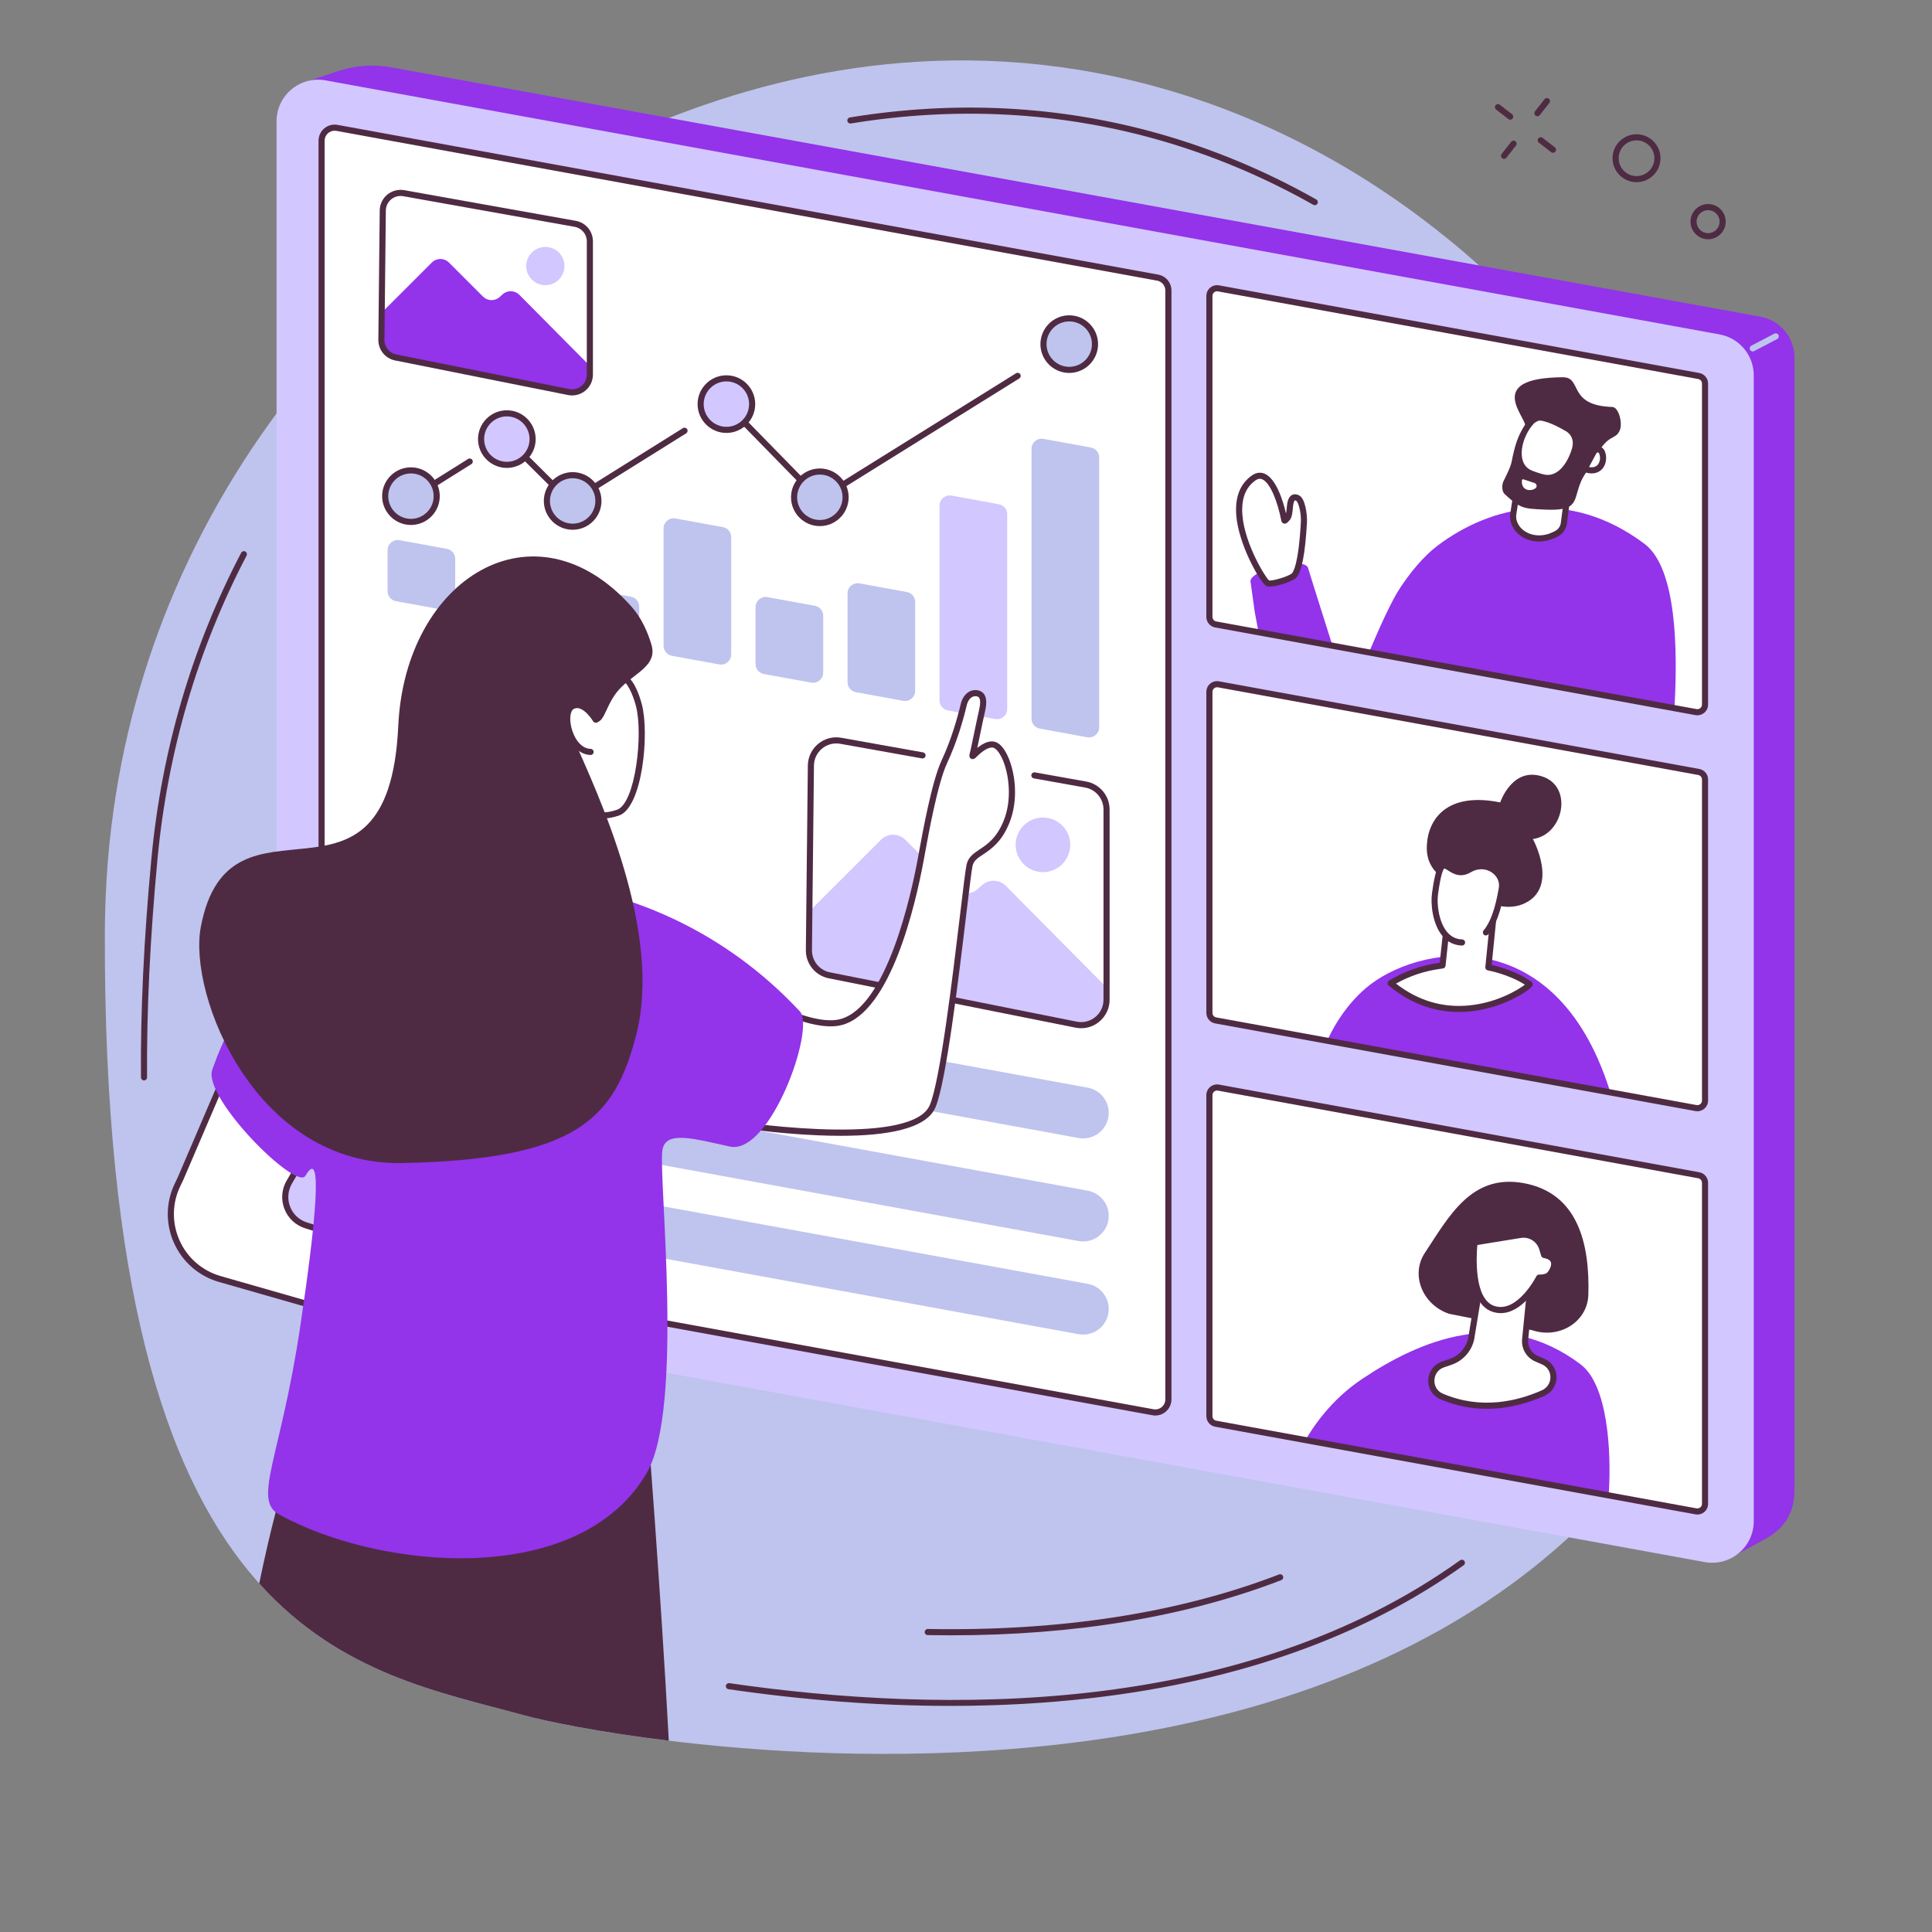 <svg xmlns="http://www.w3.org/2000/svg" xmlns:xlink="http://www.w3.org/1999/xlink" width="1080" zoomAndPan="magnify" viewBox="0 0 810 810" height="1080" preserveAspectRatio="xMidYMid meet" version="1.0"><rect x="0" y="0" width="810" height="810" fill="#808080" stroke="none"/><defs><clipPath id="bdbbd708ce"><path d="M 43.031 25 L 752 25 L 752 736 L 43.031 736 Z M 43.031 25 " clip-rule="nonzero"/></clipPath></defs><g clip-path="url(#bdbbd708ce)"><path fill="#bec4ed" d="M 459.168 30.48 C 295.461 0.078 170.762 113.742 161.516 122.445 C 146.863 136.242 44.457 228.277 43.957 390.977 C 43.047 687.75 147.602 699.324 219.227 719.008 C 272.016 733.516 717.371 809.941 749.926 440.141 C 766.98 246.344 635.152 63.16 459.168 30.48 " fill-opacity="1" fill-rule="nonzero"/></g><path fill="#4f2b43" d="M 60.383 452.973 C 59.68 452.973 59.105 452.398 59.102 451.695 C 58.871 424.051 60.344 393.188 63.473 359.961 C 67.758 314.492 80.418 271.359 101.109 231.758 C 101.438 231.129 102.211 230.887 102.836 231.215 C 103.465 231.539 103.707 232.32 103.379 232.945 C 82.848 272.254 70.277 315.066 66.027 360.195 C 62.906 393.344 61.438 424.117 61.664 451.676 C 61.672 452.383 61.102 452.965 60.395 452.973 C 60.391 452.973 60.387 452.973 60.383 452.973 " fill-opacity="1" fill-rule="nonzero"/><path fill="#4f2b43" d="M 551.227 86.031 C 551.016 86.031 550.797 85.98 550.594 85.863 C 529.691 74.039 507.605 64.812 484.961 58.438 C 443.773 46.84 400.633 44.598 356.738 51.766 C 356.027 51.883 355.379 51.41 355.262 50.707 C 355.145 50.012 355.621 49.352 356.324 49.238 C 400.594 42.004 444.109 44.27 485.656 55.969 C 508.496 62.402 530.777 71.707 551.855 83.633 C 552.477 83.984 552.691 84.766 552.34 85.379 C 552.109 85.797 551.676 86.031 551.227 86.031 " fill-opacity="1" fill-rule="nonzero"/><path fill="#4f2b43" d="M 398.477 715.207 C 368.707 715.207 337.59 712.871 305.406 708.207 C 304.707 708.105 304.223 707.457 304.324 706.758 C 304.426 706.059 305.078 705.57 305.773 705.672 C 394.703 718.559 520.043 720.082 612.16 654.152 C 612.734 653.738 613.535 653.871 613.941 654.449 C 614.359 655.023 614.219 655.824 613.652 656.238 C 572.176 685.918 519.977 704.621 458.496 711.82 C 439.207 714.078 419.168 715.207 398.477 715.207 " fill-opacity="1" fill-rule="nonzero"/><path fill="#4f2b43" d="M 398.621 685.613 C 395.41 685.613 392.188 685.582 388.934 685.523 C 388.227 685.508 387.664 684.922 387.676 684.219 C 387.688 683.508 388.281 682.945 388.98 682.957 C 444.695 683.969 494.25 676.277 536.258 660.094 C 536.918 659.84 537.664 660.168 537.918 660.828 C 538.172 661.492 537.84 662.234 537.18 662.484 C 497.316 677.84 450.738 685.613 398.621 685.613 " fill-opacity="1" fill-rule="nonzero"/><path fill="#4f2b43" d="M 630.574 66.617 C 630.297 66.617 630.023 66.527 629.785 66.34 C 629.227 65.906 629.133 65.102 629.566 64.543 L 633.562 59.441 C 633.996 58.883 634.805 58.785 635.363 59.219 C 635.918 59.66 636.016 60.465 635.582 61.02 L 631.582 66.121 C 631.332 66.445 630.957 66.617 630.574 66.617 " fill-opacity="1" fill-rule="nonzero"/><path fill="#4f2b43" d="M 644.559 48.758 C 644.281 48.758 644.004 48.672 643.766 48.484 C 643.211 48.051 643.113 47.242 643.547 46.684 L 647.543 41.582 C 647.984 41.027 648.785 40.926 649.34 41.363 C 649.902 41.801 650 42.605 649.559 43.164 L 645.562 48.266 C 645.312 48.59 644.938 48.758 644.559 48.758 " fill-opacity="1" fill-rule="nonzero"/><path fill="#4f2b43" d="M 651.094 64.059 C 650.82 64.059 650.547 63.973 650.309 63.793 L 645.188 59.824 C 644.625 59.395 644.523 58.59 644.957 58.027 C 645.387 57.469 646.195 57.367 646.754 57.801 L 651.883 61.766 C 652.438 62.195 652.543 63.004 652.109 63.566 C 651.859 63.891 651.477 64.059 651.094 64.059 " fill-opacity="1" fill-rule="nonzero"/><path fill="#4f2b43" d="M 633.156 50.18 C 632.879 50.18 632.609 50.09 632.375 49.906 L 627.25 45.945 C 626.688 45.512 626.586 44.703 627.02 44.145 C 627.453 43.582 628.254 43.48 628.816 43.914 L 633.941 47.883 C 634.504 48.316 634.602 49.121 634.176 49.68 C 633.918 50.008 633.539 50.18 633.156 50.18 " fill-opacity="1" fill-rule="nonzero"/><path fill="#4f2b43" d="M 686.125 58.852 C 681.996 58.852 678.637 62.207 678.637 66.336 C 678.637 70.465 681.996 73.82 686.125 73.82 C 690.254 73.82 693.609 70.465 693.609 66.336 C 693.609 62.207 690.254 58.852 686.125 58.852 Z M 686.125 76.383 C 680.582 76.383 676.07 71.879 676.07 66.336 C 676.07 60.793 680.582 56.285 686.125 56.285 C 691.66 56.285 696.172 60.793 696.172 66.336 C 696.172 71.879 691.66 76.383 686.125 76.383 " fill-opacity="1" fill-rule="nonzero"/><path fill="#4f2b43" d="M 716.129 88.109 C 713.469 88.109 711.309 90.273 711.309 92.93 C 711.309 95.586 713.469 97.75 716.129 97.75 C 718.789 97.75 720.949 95.586 720.949 92.93 C 720.949 90.273 718.789 88.109 716.129 88.109 Z M 716.129 100.312 C 712.059 100.312 708.746 97 708.746 92.93 C 708.746 88.855 712.059 85.547 716.129 85.547 C 720.203 85.547 723.512 88.855 723.512 92.93 C 723.512 97 720.203 100.312 716.129 100.312 " fill-opacity="1" fill-rule="nonzero"/><path fill="#9333ea" d="M 740.297 645.117 L 728.172 651.699 L 135.059 548.629 C 126.906 547.082 120.98 539.988 120.914 531.688 L 126.543 34.898 L 141.711 29.82 C 148.883 27.422 156.543 26.871 163.98 28.23 L 738.117 132.793 C 746.363 134.316 752.344 141.512 752.344 149.891 L 752.344 622.051 C 752.344 627.387 752.434 633.484 747.27 639.566 C 745.332 641.848 742.926 643.691 740.297 645.117 " fill-opacity="1" fill-rule="nonzero"/><path fill="#d2c7ff" d="M 714.668 654.902 L 130.215 548.391 C 121.945 546.859 115.945 539.648 115.945 531.242 L 115.945 50.855 C 115.945 39.949 125.84 31.723 136.559 33.703 L 721.012 140.219 C 729.277 141.746 735.273 148.957 735.273 157.367 L 735.273 637.754 C 735.273 648.656 725.387 656.883 714.668 654.902 " fill-opacity="1" fill-rule="nonzero"/><path fill="#bec4ed" d="M 734.848 147.348 C 734.387 147.348 733.938 147.09 733.707 146.652 C 733.383 146.027 733.625 145.25 734.254 144.926 L 743.902 139.883 C 744.527 139.555 745.309 139.797 745.629 140.422 C 745.961 141.055 745.715 141.824 745.09 142.152 L 735.441 147.199 C 735.246 147.293 735.047 147.348 734.848 147.348 " fill-opacity="1" fill-rule="nonzero"/><path fill="#ffffff" d="M 483.387 592.094 L 139.324 529.305 C 136.719 528.828 134.824 526.559 134.824 523.906 L 134.824 59.008 C 134.824 55.586 137.926 52.996 141.293 53.613 L 485.359 116.398 C 487.961 116.879 489.855 119.148 489.855 121.797 L 489.855 586.695 C 489.855 590.121 486.75 592.707 483.387 592.094 " fill-opacity="1" fill-rule="nonzero"/><path fill="#4f2b43" d="M 140.305 54.805 C 139.328 54.805 138.379 55.141 137.617 55.777 C 136.656 56.582 136.105 57.758 136.105 59.008 L 136.105 523.906 C 136.105 525.938 137.555 527.676 139.555 528.043 L 483.613 590.832 C 484.852 591.055 486.102 590.723 487.062 589.922 C 488.023 589.121 488.57 587.945 488.57 586.695 L 488.57 121.793 C 488.57 119.766 487.121 118.027 485.125 117.66 L 141.066 54.871 C 140.812 54.824 140.559 54.805 140.305 54.805 Z M 484.379 593.461 C 483.973 593.461 483.559 593.426 483.156 593.352 L 139.094 530.562 C 135.879 529.977 133.543 527.176 133.543 523.906 L 133.543 59.008 C 133.543 56.996 134.43 55.098 135.977 53.812 C 137.52 52.52 139.539 51.988 141.527 52.352 L 485.582 115.137 C 488.801 115.727 491.141 118.523 491.141 121.793 L 491.141 586.695 C 491.141 588.707 490.246 590.602 488.707 591.891 C 487.477 592.918 485.945 593.461 484.379 593.461 " fill-opacity="1" fill-rule="nonzero"/><path fill="#bec4ed" d="M 455.824 309.098 L 435.957 305.473 C 433.938 305.105 432.473 303.344 432.473 301.293 L 432.473 188.172 C 432.473 185.527 434.875 183.52 437.48 183.996 L 457.348 187.621 C 459.371 187.988 460.836 189.746 460.836 191.797 L 460.836 304.918 C 460.836 307.57 458.434 309.57 455.824 309.098 " fill-opacity="1" fill-rule="nonzero"/><path fill="#d2c7ff" d="M 417.258 301.461 L 397.391 297.84 C 395.371 297.465 393.906 295.711 393.906 293.66 L 393.906 211.961 C 393.906 209.309 396.309 207.305 398.914 207.781 L 418.781 211.406 C 420.801 211.773 422.27 213.531 422.27 215.586 L 422.27 297.281 C 422.27 299.934 419.867 301.938 417.258 301.461 " fill-opacity="1" fill-rule="nonzero"/><path fill="#bec4ed" d="M 378.691 293.824 L 358.824 290.199 C 356.805 289.832 355.336 288.078 355.336 286.023 L 355.336 248.762 C 355.336 246.113 357.738 244.109 360.348 244.586 L 380.215 248.211 C 382.23 248.578 383.695 250.336 383.695 252.387 L 383.695 289.652 C 383.695 292.301 381.297 294.301 378.691 293.824 " fill-opacity="1" fill-rule="nonzero"/><path fill="#bec4ed" d="M 340.117 286.191 L 320.254 282.57 C 318.234 282.199 316.77 280.441 316.77 278.391 L 316.77 254.535 C 316.77 251.883 319.172 249.879 321.777 250.355 L 341.648 253.984 C 343.66 254.352 345.129 256.109 345.129 258.164 L 345.129 282.016 C 345.129 284.668 342.73 286.668 340.117 286.191 " fill-opacity="1" fill-rule="nonzero"/><path fill="#bec4ed" d="M 301.551 278.562 L 281.684 274.938 C 279.664 274.566 278.199 272.812 278.199 270.758 L 278.199 221.539 C 278.199 218.891 280.602 216.891 283.207 217.367 L 303.074 220.992 C 305.094 221.359 306.559 223.117 306.559 225.172 L 306.559 274.383 C 306.559 277.035 304.156 279.039 301.551 278.562 " fill-opacity="1" fill-rule="nonzero"/><path fill="#bec4ed" d="M 262.98 270.93 L 243.113 267.301 C 241.098 266.934 239.629 265.176 239.629 263.121 L 239.629 250.711 C 239.629 248.062 242.031 246.059 244.641 246.535 L 264.508 250.16 C 266.527 250.531 267.992 252.285 267.992 254.34 L 267.992 266.75 C 267.992 269.398 265.59 271.402 262.98 270.93 " fill-opacity="1" fill-rule="nonzero"/><path fill="#bec4ed" d="M 224.414 263.293 L 204.543 259.668 C 202.527 259.301 201.062 257.539 201.062 255.488 L 201.062 242.535 C 201.062 239.883 203.461 237.879 206.07 238.355 L 225.938 241.984 C 227.957 242.352 229.422 244.109 229.422 246.16 L 229.422 259.113 C 229.422 261.766 227.02 263.77 224.414 263.293 " fill-opacity="1" fill-rule="nonzero"/><path fill="#bec4ed" d="M 185.844 255.66 L 165.977 252.035 C 163.957 251.668 162.492 249.91 162.492 247.855 L 162.492 230.66 C 162.492 228.008 164.895 226.008 167.5 226.48 L 187.367 230.109 C 189.387 230.477 190.852 232.234 190.852 234.285 L 190.852 251.484 C 190.852 254.133 188.453 256.137 185.844 255.66 " fill-opacity="1" fill-rule="nonzero"/><path fill="#d2c7ff" d="M 339.57 398.832 L 339.57 381.824 L 369.344 352.078 C 372.164 349.254 376.742 349.254 379.562 352.078 L 399.965 372.465 C 402.676 375.18 407.027 375.297 409.887 372.75 L 411.746 371.09 C 414.613 368.527 418.98 368.66 421.688 371.391 L 463.391 413.434 L 463.547 418.945 C 463.75 425.973 457.359 431.367 450.465 429.984 L 348.363 409.559 C 343.25 408.535 339.57 404.047 339.57 398.832 " fill-opacity="1" fill-rule="nonzero"/><path fill="#4f2b43" d="M 453.289 431.086 C 452.508 431.086 451.719 431.008 450.934 430.852 L 347.449 410.164 C 341.832 409.039 337.797 404.062 337.859 398.336 L 338.691 320.93 C 338.73 317.414 340.305 314.113 343.012 311.867 C 345.719 309.629 349.262 308.695 352.723 309.312 L 387.012 315.441 C 387.707 315.566 388.172 316.23 388.047 316.926 C 387.926 317.629 387.254 318.094 386.562 317.965 L 352.27 311.836 C 349.555 311.355 346.777 312.082 344.648 313.844 C 342.52 315.605 341.281 318.199 341.254 320.957 L 340.422 398.363 C 340.375 402.859 343.543 406.77 347.953 407.652 L 451.438 428.336 C 454.199 428.891 457.035 428.184 459.211 426.395 C 461.395 424.609 462.645 421.973 462.645 419.148 L 462.645 339.402 C 462.645 334.859 459.398 330.98 454.922 330.18 L 433.441 326.344 C 432.742 326.219 432.281 325.555 432.402 324.855 C 432.531 324.156 433.199 323.695 433.891 323.816 L 455.375 327.66 C 461.074 328.676 465.207 333.617 465.207 339.402 L 465.207 419.148 C 465.207 422.742 463.613 426.102 460.84 428.375 C 458.684 430.148 456.02 431.086 453.289 431.086 " fill-opacity="1" fill-rule="nonzero"/><path fill="#d2c7ff" d="M 448.715 354.199 C 448.715 360.52 443.59 365.645 437.266 365.645 C 430.945 365.645 425.82 360.52 425.82 354.199 C 425.82 347.879 430.945 342.754 437.266 342.754 C 443.59 342.754 448.715 347.879 448.715 354.199 " fill-opacity="1" fill-rule="nonzero"/><path fill="#9333ea" d="M 160.199 142.812 L 160.199 130.902 L 181.055 110.062 C 183.031 108.086 186.234 108.086 188.211 110.062 L 202.504 124.348 C 204.402 126.246 207.449 126.328 209.453 124.543 L 210.754 123.383 C 212.762 121.586 215.824 121.68 217.723 123.59 L 246.93 153.043 L 247.043 156.902 C 247.18 161.828 242.707 165.605 237.875 164.633 L 166.359 150.328 C 162.777 149.613 160.199 146.469 160.199 142.812 " fill-opacity="1" fill-rule="nonzero"/><path fill="#4f2b43" d="M 238.633 163.105 C 240.457 163.465 242.328 163 243.766 161.824 C 245.199 160.645 246.023 158.906 246.023 157.047 L 246.023 101.184 C 246.023 98.191 243.883 95.629 240.934 95.102 L 169.031 82.254 C 167.238 81.938 165.406 82.418 164.004 83.578 C 162.602 84.738 161.785 86.449 161.766 88.27 L 161.184 142.488 C 161.148 145.453 163.238 148.031 166.148 148.613 Z M 239.859 165.785 C 239.285 165.785 238.707 165.73 238.133 165.617 L 165.648 151.125 C 161.531 150.305 158.574 146.656 158.621 142.457 L 159.203 88.242 C 159.23 85.664 160.383 83.246 162.367 81.605 C 164.352 79.957 166.949 79.277 169.48 79.73 L 241.383 92.578 C 245.559 93.324 248.586 96.941 248.586 101.184 L 248.586 157.047 C 248.586 159.676 247.422 162.137 245.387 163.801 C 243.809 165.098 241.859 165.785 239.859 165.785 " fill-opacity="1" fill-rule="nonzero"/><path fill="#d2c7ff" d="M 236.652 111.547 C 236.652 115.977 233.062 119.566 228.633 119.566 C 224.207 119.566 220.617 115.977 220.617 111.547 C 220.617 107.117 224.207 103.527 228.633 103.527 C 233.062 103.527 236.652 107.117 236.652 111.547 " fill-opacity="1" fill-rule="nonzero"/><path fill="#4f2b43" d="M 343.555 210.605 C 343.219 210.605 342.887 210.473 342.637 210.223 L 303.75 170.449 C 303.254 169.941 303.266 169.133 303.766 168.641 C 304.277 168.145 305.086 168.152 305.582 168.656 L 343.75 207.691 L 425.973 156.496 C 426.578 156.121 427.367 156.305 427.742 156.906 C 428.121 157.508 427.934 158.301 427.332 158.672 L 344.23 210.41 C 344.023 210.543 343.785 210.605 343.555 210.605 " fill-opacity="1" fill-rule="nonzero"/><path fill="#4f2b43" d="M 239.117 211.785 C 238.789 211.785 238.461 211.656 238.215 211.41 L 211.418 184.777 C 210.918 184.277 210.914 183.465 211.414 182.965 C 211.914 182.461 212.723 182.461 213.227 182.957 L 239.301 208.875 L 286.316 179.504 C 286.918 179.133 287.707 179.312 288.086 179.914 C 288.461 180.516 288.277 181.305 287.676 181.68 L 239.797 211.59 C 239.59 211.719 239.352 211.785 239.117 211.785 " fill-opacity="1" fill-rule="nonzero"/><path fill="#4f2b43" d="M 171.477 210.73 C 171.051 210.73 170.633 210.516 170.387 210.129 C 170.012 209.531 170.195 208.738 170.797 208.363 L 196.254 192.414 C 196.852 192.039 197.648 192.223 198.023 192.816 C 198.398 193.422 198.215 194.215 197.617 194.586 L 172.156 210.531 C 171.945 210.668 171.707 210.73 171.477 210.73 " fill-opacity="1" fill-rule="nonzero"/><path fill="#d2c7ff" d="M 315.344 169.434 C 315.344 175.395 310.508 180.23 304.543 180.23 C 298.578 180.23 293.742 175.395 293.742 169.434 C 293.742 163.469 298.578 158.633 304.543 158.633 C 310.508 158.633 315.344 163.469 315.344 169.434 " fill-opacity="1" fill-rule="nonzero"/><path fill="#4f2b43" d="M 304.547 159.91 C 299.297 159.91 295.027 164.18 295.027 169.43 C 295.027 174.676 299.297 178.945 304.547 178.945 C 309.797 178.945 314.062 174.676 314.062 169.43 C 314.062 164.18 309.797 159.91 304.547 159.91 Z M 304.547 181.508 C 297.883 181.508 292.465 176.09 292.465 169.43 C 292.465 162.766 297.883 157.348 304.547 157.348 C 311.207 157.348 316.625 162.766 316.625 169.43 C 316.625 176.09 311.207 181.508 304.547 181.508 " fill-opacity="1" fill-rule="nonzero"/><path fill="#d2c7ff" d="M 223.293 184.102 C 223.293 190.066 218.457 194.898 212.496 194.898 C 206.531 194.898 201.695 190.066 201.695 184.102 C 201.695 178.137 206.531 173.301 212.496 173.301 C 218.457 173.301 223.293 178.137 223.293 184.102 " fill-opacity="1" fill-rule="nonzero"/><path fill="#4f2b43" d="M 212.496 174.578 C 207.25 174.578 202.98 178.848 202.98 184.098 C 202.98 189.34 207.25 193.613 212.496 193.613 C 217.746 193.613 222.016 189.34 222.016 184.098 C 222.016 178.848 217.746 174.578 212.496 174.578 Z M 212.496 196.176 C 205.836 196.176 200.414 190.754 200.414 184.098 C 200.414 177.434 205.836 172.012 212.496 172.012 C 219.16 172.012 224.578 177.434 224.578 184.098 C 224.578 190.754 219.16 196.176 212.496 196.176 " fill-opacity="1" fill-rule="nonzero"/><path fill="#bec4ed" d="M 250.891 210.023 C 250.891 215.988 246.055 220.82 240.09 220.82 C 234.125 220.82 229.289 215.988 229.289 210.023 C 229.289 204.055 234.125 199.223 240.09 199.223 C 246.055 199.223 250.891 204.055 250.891 210.023 " fill-opacity="1" fill-rule="nonzero"/><path fill="#4f2b43" d="M 240.09 200.504 C 234.84 200.504 230.57 204.777 230.57 210.02 C 230.57 215.27 234.84 219.543 240.09 219.543 C 245.336 219.543 249.605 215.27 249.605 210.02 C 249.605 204.777 245.336 200.504 240.09 200.504 Z M 240.09 222.105 C 233.43 222.105 228.008 216.684 228.008 210.02 C 228.008 203.363 233.43 197.941 240.09 197.941 C 246.75 197.941 252.172 203.363 252.172 210.02 C 252.172 216.684 246.75 222.105 240.09 222.105 " fill-opacity="1" fill-rule="nonzero"/><path fill="#bec4ed" d="M 183.09 208.016 C 183.09 213.977 178.254 218.816 172.289 218.816 C 166.324 218.816 161.488 213.977 161.488 208.016 C 161.488 202.051 166.324 197.215 172.289 197.215 C 178.254 197.215 183.09 202.051 183.09 208.016 " fill-opacity="1" fill-rule="nonzero"/><path fill="#4f2b43" d="M 172.289 198.492 C 167.043 198.492 162.773 202.766 162.773 208.008 C 162.773 213.262 167.043 217.531 172.289 217.531 C 177.539 217.531 181.809 213.262 181.809 208.008 C 181.809 202.766 177.539 198.492 172.289 198.492 Z M 172.289 220.094 C 165.629 220.094 160.207 214.672 160.207 208.008 C 160.207 201.352 165.629 195.93 172.289 195.93 C 178.953 195.93 184.371 201.352 184.371 208.008 C 184.371 214.672 178.953 220.094 172.289 220.094 " fill-opacity="1" fill-rule="nonzero"/><path fill="#bec4ed" d="M 354.52 208.496 C 354.52 214.457 349.684 219.297 343.719 219.297 C 337.754 219.297 332.918 214.457 332.918 208.496 C 332.918 202.527 337.754 197.695 343.719 197.695 C 349.684 197.695 354.52 202.527 354.52 208.496 " fill-opacity="1" fill-rule="nonzero"/><path fill="#4f2b43" d="M 343.723 198.973 C 338.473 198.973 334.203 203.242 334.203 208.492 C 334.203 213.742 338.473 218.012 343.723 218.012 C 348.973 218.012 353.242 213.742 353.242 208.492 C 353.242 203.242 348.973 198.973 343.723 198.973 Z M 343.723 220.57 C 337.059 220.57 331.641 215.152 331.641 208.492 C 331.641 201.832 337.059 196.41 343.723 196.41 C 350.383 196.41 355.801 201.832 355.801 208.492 C 355.801 215.152 350.383 220.57 343.723 220.57 " fill-opacity="1" fill-rule="nonzero"/><path fill="#bec4ed" d="M 459.086 144.273 C 459.086 150.238 454.25 155.074 448.285 155.074 C 442.316 155.074 437.484 150.238 437.484 144.273 C 437.484 138.312 442.316 133.473 448.285 133.473 C 454.25 133.473 459.086 138.312 459.086 144.273 " fill-opacity="1" fill-rule="nonzero"/><path fill="#4f2b43" d="M 448.285 134.758 C 443.035 134.758 438.762 139.023 438.762 144.277 C 438.762 149.52 443.035 153.793 448.285 153.793 C 453.535 153.793 457.801 149.52 457.801 144.277 C 457.801 139.023 453.535 134.758 448.285 134.758 Z M 448.285 156.355 C 441.625 156.355 436.203 150.938 436.203 144.277 C 436.203 137.613 441.625 132.195 448.285 132.195 C 454.945 132.195 460.367 137.613 460.367 144.277 C 460.367 150.938 454.945 156.355 448.285 156.355 " fill-opacity="1" fill-rule="nonzero"/><path fill="#bec4ed" d="M 456.039 456.008 L 187.199 406.918 C 180.613 405.715 174.547 410.777 174.547 417.469 C 174.547 422.648 178.25 427.09 183.344 428.016 L 452.188 477.113 C 458.773 478.312 464.84 473.254 464.84 466.559 C 464.84 461.379 461.141 456.941 456.039 456.008 " fill-opacity="1" fill-rule="nonzero"/><path fill="#bec4ed" d="M 456.039 499.203 L 187.199 450.113 C 180.613 448.91 174.547 453.969 174.547 460.664 C 174.547 465.844 178.25 470.285 183.344 471.215 L 452.188 520.305 C 458.773 521.508 464.84 516.449 464.84 509.758 C 464.84 504.578 461.141 500.137 456.039 499.203 " fill-opacity="1" fill-rule="nonzero"/><path fill="#bec4ed" d="M 456.039 538.258 L 187.199 489.164 C 180.613 487.965 174.547 493.023 174.547 499.719 C 174.547 504.898 178.25 509.336 183.344 510.27 L 452.188 559.359 C 458.773 560.562 464.84 555.504 464.84 548.809 C 464.84 543.629 461.141 539.188 456.039 538.258 " fill-opacity="1" fill-rule="nonzero"/><path fill="#ffffff" d="M 711.059 298.551 L 509.68 261.801 C 508.16 261.523 507.047 260.191 507.047 258.645 L 507.047 124.055 C 507.047 122.047 508.863 120.531 510.832 120.891 L 712.211 157.645 C 713.734 157.918 714.844 159.25 714.844 160.805 L 714.844 295.398 C 714.844 297.398 713.027 298.914 711.059 298.551 " fill-opacity="1" fill-rule="nonzero"/><path fill="#9333ea" d="M 524.332 244.129 C 523.973 243.016 524.98 242.008 525.949 241.273 C 527.965 239.738 531.652 237.645 535.629 236.812 C 541.832 235.508 547.809 235.969 548.391 238.062 C 548.984 240.176 558.805 271.191 558.805 271.191 L 527.742 265.523 L 527.418 263.859 L 526.027 256.375 L 524.332 244.129 " fill-opacity="1" fill-rule="nonzero"/><path fill="#9333ea" d="M 573.695 274.246 C 573.695 274.246 581.66 254.555 586.992 246.508 C 591.273 240.039 596.652 233.332 602.781 228.711 C 624.969 211.98 657.793 204.199 689.492 228.035 C 703.031 238.215 703.336 272.668 702.082 295.73 C 702.082 295.734 701.973 297.633 701.973 297.633 L 573.695 274.246 " fill-opacity="1" fill-rule="nonzero"/><path fill="#ffffff" d="M 525.551 200.414 C 532.23 195.664 536.898 209.84 538.457 218.109 C 538.496 218.316 538.695 218.312 538.832 218.164 C 539.691 217.203 540.438 217.316 540.785 212.742 C 540.969 210.297 541.566 207.484 544.145 208.883 C 545.664 209.707 546.883 215.066 546.668 218.988 C 545.816 234.457 543.977 240.02 542.461 241.363 C 540.684 242.945 533.234 245.129 531.531 244.559 C 529.508 243.887 509.832 211.586 525.551 200.414 " fill-opacity="1" fill-rule="nonzero"/><path fill="#4f2b43" d="M 537.879 217.305 C 537.879 217.305 537.879 217.305 537.875 217.305 C 537.879 217.305 537.879 217.305 537.879 217.305 Z M 532.051 243.367 C 533.566 243.605 540.125 241.723 541.613 240.402 C 542.066 240 544.391 237.059 545.391 218.914 C 545.613 214.867 544.293 210.516 543.527 210 C 543.09 209.766 542.895 209.777 542.859 209.797 C 542.836 209.812 542.27 210.148 542.059 212.836 C 541.754 216.883 541.121 217.75 540.113 218.691 C 540.012 218.793 539.902 218.891 539.793 219.016 C 539.387 219.465 538.793 219.652 538.238 219.5 C 537.707 219.352 537.305 218.91 537.199 218.348 C 535.809 210.965 532.691 202.367 529.145 200.934 C 528.559 200.703 527.637 200.504 526.297 201.457 C 522.715 204 520.859 208.004 520.793 213.359 C 520.625 226.121 530.293 241.77 532.051 243.367 Z M 532.285 245.922 C 531.824 245.922 531.426 245.875 531.125 245.777 C 528.832 245.012 520.387 230.43 518.598 218.465 C 517.289 209.652 519.379 203.227 524.812 199.367 C 526.992 197.816 528.895 198.07 530.102 198.559 C 535.105 200.574 537.984 210.238 539.168 215.273 C 539.301 214.691 539.41 213.867 539.504 212.641 C 539.652 210.727 540.031 208.422 541.633 207.547 C 542.254 207.207 543.305 206.965 544.758 207.75 C 547.223 209.09 548.133 215.719 547.949 219.055 C 547.207 232.414 545.656 240.238 543.316 242.32 C 541.566 243.875 535.383 245.922 532.285 245.922 " fill-opacity="1" fill-rule="nonzero"/><path fill="#ffffff" d="M 655.656 219.32 L 658.926 194.016 L 636.723 200.754 L 634.434 215.57 C 633.883 219.551 636.852 222.355 636.852 222.355 C 640.473 226.156 646.402 226.629 651.168 224.438 L 652.27 223.926 C 654.117 223.078 655.395 221.336 655.656 219.32 " fill-opacity="1" fill-rule="nonzero"/><path fill="#4f2b43" d="M 637.867 201.746 L 635.707 215.762 C 635.25 219.035 637.707 221.395 637.734 221.422 C 640.793 224.625 646.078 225.371 650.633 223.27 L 651.738 222.762 C 653.191 222.09 654.188 220.742 654.391 219.152 L 657.406 195.82 Z M 645.238 227.043 C 641.676 227.043 638.312 225.734 635.926 223.238 C 635.836 223.152 632.535 219.977 633.168 215.395 L 635.461 200.551 C 635.539 200.07 635.887 199.668 636.355 199.523 L 658.555 192.789 C 658.977 192.664 659.426 192.758 659.758 193.039 C 660.09 193.32 660.258 193.75 660.203 194.18 L 656.934 219.48 C 656.609 221.949 655.07 224.047 652.812 225.09 L 651.707 225.598 C 649.598 226.57 647.383 227.043 645.238 227.043 " fill-opacity="1" fill-rule="nonzero"/><path fill="#4f2b43" d="M 655.152 158.164 C 663.621 158.098 656.922 170.023 676.004 170.625 C 678.609 170.703 680.383 177.34 679.121 180.371 C 677.352 184.617 674.508 181.672 669.531 190.566 C 666.035 196.816 664.227 198.82 663.031 201.465 C 659.324 209.656 662.539 214.395 647.516 213.645 C 638.883 213.215 637.582 213.391 630.832 207.152 C 629.621 206.031 629.602 203.293 630.316 201.805 C 631.223 199.902 633.285 196.035 633.77 193.52 C 636.238 180.711 638.625 180.719 639.398 178.875 C 640.762 175.613 621.348 158.41 655.152 158.164 " fill-opacity="1" fill-rule="nonzero"/><path fill="#ffffff" d="M 660.25 188.555 C 658.098 195.688 653.398 201.434 647.305 200.246 C 646.02 199.996 642.273 198.801 640.957 198.094 C 633.891 194.305 636.539 182.625 642.316 176.516 C 642.672 176.133 644.473 174.957 645.695 175.039 C 649.945 175.332 656.496 179.305 656.496 179.305 C 656.496 179.305 662.285 181.805 660.25 188.555 " fill-opacity="1" fill-rule="nonzero"/><path fill="#4f2b43" d="M 645.555 176.32 C 644.883 176.32 643.57 177.086 643.238 177.402 C 639.551 181.297 637.406 187.371 638.121 191.832 C 638.516 194.223 639.668 195.949 641.559 196.969 C 642.734 197.598 646.34 198.754 647.551 198.984 C 653.285 200.102 657.312 193.867 659.023 188.184 C 660.664 182.742 656.465 180.695 655.98 180.48 L 655.836 180.402 C 655.77 180.363 649.492 176.59 645.613 176.32 C 645.594 176.32 645.574 176.32 645.555 176.32 Z M 648.848 201.68 C 648.258 201.68 647.66 201.617 647.055 201.504 C 645.641 201.23 641.793 200 640.348 199.223 C 637.75 197.832 636.105 195.414 635.594 192.242 C 634.742 186.969 637.121 180.141 641.383 175.633 C 641.922 175.07 644.094 173.645 645.789 173.762 C 650.09 174.062 656.309 177.699 657.086 178.16 C 659.465 179.23 663.328 182.789 661.477 188.918 L 661.477 188.926 C 659.078 196.879 654.242 201.68 648.848 201.68 " fill-opacity="1" fill-rule="nonzero"/><path fill="#ffffff" d="M 665.168 196.883 C 671.426 198.609 673.125 192.773 671.551 189.469 C 670.891 188.078 668.906 188.062 668.176 189.418 L 664.711 195.84 C 664.488 196.254 664.715 196.758 665.168 196.883 " fill-opacity="1" fill-rule="nonzero"/><path fill="#4f2b43" d="M 665.512 195.648 Z M 666.191 195.805 C 667.445 196.035 668.93 195.969 669.906 194.809 C 670.898 193.629 671.113 191.523 670.395 190.02 C 670.266 189.746 670.016 189.699 669.879 189.695 C 669.758 189.691 669.469 189.719 669.305 190.027 Z M 667.301 198.48 C 666.566 198.48 665.746 198.375 664.824 198.117 C 664.227 197.953 663.746 197.531 663.504 196.969 C 663.262 196.406 663.297 195.773 663.586 195.234 L 667.051 188.812 C 667.621 187.746 668.738 187.098 669.945 187.133 C 671.137 187.16 672.195 187.844 672.707 188.914 C 673.859 191.336 673.504 194.508 671.871 196.457 C 671.164 197.297 669.734 198.48 667.301 198.48 " fill-opacity="1" fill-rule="nonzero"/><path fill="#ffffff" d="M 638.074 201.391 C 637.664 205.727 641.723 206.172 643.715 204.746 C 644.562 204.145 644.344 202.832 643.359 202.508 L 638.711 200.965 C 638.414 200.867 638.109 201.078 638.074 201.391 " fill-opacity="1" fill-rule="nonzero"/><path fill="#4f2b43" d="M 510.258 122.121 C 509.809 122.121 509.371 122.281 509.023 122.57 C 508.582 122.938 508.332 123.477 508.332 124.051 L 508.332 258.648 C 508.332 259.574 508.996 260.375 509.914 260.543 L 711.285 297.289 C 711.852 297.395 712.43 297.242 712.867 296.879 C 713.309 296.512 713.562 295.969 713.562 295.395 L 713.562 160.801 C 713.562 159.867 712.895 159.074 711.977 158.906 L 510.605 122.156 C 510.488 122.133 510.375 122.121 510.258 122.121 Z M 711.633 299.891 C 711.367 299.891 711.094 299.863 710.828 299.816 L 509.449 263.062 C 507.316 262.672 505.77 260.816 505.77 258.648 L 505.77 124.051 C 505.77 122.715 506.352 121.461 507.379 120.598 C 508.406 119.746 509.75 119.391 511.066 119.633 L 712.438 156.383 C 714.574 156.773 716.121 158.633 716.121 160.801 L 716.121 295.395 C 716.121 296.73 715.535 297.988 714.512 298.844 C 713.691 299.52 712.68 299.891 711.633 299.891 " fill-opacity="1" fill-rule="nonzero"/><path fill="#ffffff" d="M 711.059 464.562 L 509.68 427.812 C 508.16 427.531 507.047 426.207 507.047 424.656 L 507.047 290.062 C 507.047 288.062 508.863 286.547 510.832 286.902 L 712.211 323.652 C 713.734 323.934 714.844 325.262 714.844 326.816 L 714.844 461.406 C 714.844 463.41 713.027 464.922 711.059 464.562 " fill-opacity="1" fill-rule="nonzero"/><path fill="#9333ea" d="M 556.246 436.816 C 556.246 436.816 556.93 435.215 556.934 435.203 C 560.043 428.746 565.016 420.793 572.66 414.254 C 593.621 396.316 651.734 385.023 674.73 456.68 C 674.734 456.703 674.859 458.469 674.859 458.469 L 556.246 436.816 " fill-opacity="1" fill-rule="nonzero"/><path fill="#4f2b43" d="M 598.199 354.82 C 598.574 343.246 606.844 331.898 628.969 336.422 C 628.969 336.422 633.996 321.211 646.82 325.609 C 659.645 330.008 655.5 350.008 642.672 351.77 C 642.672 351.77 653.395 371.32 639.766 378.461 C 636.316 380.27 632.309 380.586 628.5 379.762 C 624.473 378.887 614.746 373.285 611.168 371.402 C 607.578 369.516 597.824 366.387 598.199 354.82 " fill-opacity="1" fill-rule="nonzero"/><path fill="#ffffff" d="M 627.344 372.352 L 624.004 405.574 C 624.004 405.574 634.129 407.398 641.328 412.664 C 642.113 413.238 611.57 435.961 583.031 412.211 L 583.418 411.98 C 589.52 408.352 596.281 405.977 603.309 404.977 L 604.781 404.766 L 607.195 382.297 L 627.344 372.352 " fill-opacity="1" fill-rule="nonzero"/><path fill="#4f2b43" d="M 640.242 412.062 Z M 585.285 412.379 C 594.543 419.562 604.883 422.633 616.051 421.516 C 627.773 420.34 636.527 414.941 639.324 412.844 C 632.57 408.457 623.871 406.852 623.777 406.84 C 623.117 406.719 622.656 406.117 622.73 405.449 L 625.836 374.527 L 608.391 383.141 L 606.051 404.902 C 605.992 405.488 605.535 405.953 604.957 406.035 L 603.488 406.246 C 597.051 407.16 590.938 409.223 585.285 412.379 Z M 611.68 424.273 C 602.746 424.273 592.379 421.66 582.207 413.195 C 581.883 412.934 581.715 412.527 581.746 412.113 C 581.781 411.695 582.016 411.328 582.371 411.113 L 582.758 410.883 C 589.043 407.148 595.891 404.734 603.129 403.703 L 603.609 403.641 L 605.918 382.16 C 605.965 381.723 606.234 381.34 606.625 381.148 L 626.773 371.207 C 627.191 371 627.691 371.039 628.07 371.305 C 628.453 371.57 628.66 372.023 628.617 372.484 L 625.391 404.551 C 628.32 405.207 636.102 407.254 642.082 411.625 C 642.457 411.902 642.668 412.406 642.609 412.871 C 642.395 414.566 635.598 418.527 630.121 420.676 C 625.625 422.441 619.156 424.273 611.68 424.273 " fill-opacity="1" fill-rule="nonzero"/><path fill="#ffffff" d="M 615.93 364.621 C 606.895 369.977 604.758 351.918 601.617 374.789 C 600.836 380.512 602.68 395.578 613.805 395.145 C 621.387 394.84 626.633 390.23 629.652 372.422 C 630.746 365.973 623.031 360.414 615.93 364.621 " fill-opacity="1" fill-rule="nonzero"/><path fill="#4f2b43" d="M 612.977 396.426 C 612.961 396.426 612.949 396.426 612.938 396.426 C 609.672 396.32 606.93 394.977 604.777 392.438 C 600.473 387.34 599.781 378.797 600.355 374.613 C 601.695 364.836 602.848 362.57 604.504 361.809 C 605.945 361.145 607.281 362.004 608.57 362.836 C 610.422 364.027 612.336 365.262 615.277 363.52 C 619.055 361.281 623.516 361.344 626.926 363.684 C 629.969 365.777 631.504 369.207 630.918 372.637 C 629.336 381.957 627.129 388.035 623.961 391.746 C 623.5 392.285 622.691 392.352 622.145 391.895 C 621.609 391.434 621.551 390.625 622.004 390.078 C 624.82 386.781 626.91 380.934 628.395 372.207 C 628.805 369.773 627.688 367.316 625.477 365.797 C 622.863 364.004 619.539 363.977 616.586 365.727 C 612.277 368.277 609.09 366.215 607.18 364.992 C 606.641 364.645 605.812 364.117 605.559 364.145 C 605.191 364.305 604.164 365.688 602.895 374.961 C 602.34 378.988 603.172 386.559 606.738 390.781 C 608.398 392.746 610.512 393.781 613.016 393.863 C 613.723 393.883 614.277 394.477 614.258 395.184 C 614.234 395.879 613.664 396.426 612.977 396.426 " fill-opacity="1" fill-rule="nonzero"/><path fill="#4f2b43" d="M 711.285 463.301 C 711.852 463.406 712.43 463.254 712.867 462.887 C 713.309 462.52 713.562 461.977 713.562 461.406 L 713.562 326.809 C 713.562 325.883 712.895 325.082 711.977 324.914 L 510.605 288.164 C 510.039 288.066 509.461 288.215 509.023 288.582 C 508.582 288.949 508.332 289.488 508.332 290.066 L 508.332 424.656 C 508.332 425.586 508.996 426.387 509.914 426.551 Z M 711.633 465.895 C 711.367 465.895 711.094 465.875 710.828 465.824 L 509.449 429.07 C 507.316 428.688 505.77 426.824 505.77 424.656 L 505.77 290.066 C 505.77 288.727 506.352 287.469 507.379 286.613 C 508.406 285.754 509.75 285.406 511.066 285.645 L 712.438 322.395 C 714.574 322.781 716.121 324.637 716.121 326.809 L 716.121 461.406 C 716.121 462.738 715.535 463.996 714.512 464.855 C 713.691 465.535 712.68 465.895 711.633 465.895 " fill-opacity="1" fill-rule="nonzero"/><path fill="#ffffff" d="M 711.059 633.641 L 509.68 596.895 C 508.16 596.613 507.047 595.281 507.047 593.73 L 507.047 459.141 C 507.047 457.137 508.863 455.625 510.832 455.984 L 712.211 492.73 C 713.734 493.008 714.844 494.34 714.844 495.891 L 714.844 630.484 C 714.844 632.484 713.027 634.004 711.059 633.641 " fill-opacity="1" fill-rule="nonzero"/><path fill="#9333ea" d="M 546.977 604.309 C 550.211 598.773 557.59 587.145 571.074 578.133 C 595.227 561.988 629.648 547.156 662.641 571.984 C 674.086 580.594 675.574 608.258 674.512 625.863 L 674.285 627.555 C 674.285 627.555 546.977 604.312 546.977 604.309 " fill-opacity="1" fill-rule="nonzero"/><path fill="#4f2b43" d="M 607.562 550.824 C 596.34 547.035 591.281 534.438 597.406 525.219 C 607.469 510.07 616.816 491.992 638.855 496.039 C 661.828 500.258 666.543 521.926 665.926 542.844 C 665.59 554.172 653.793 561.547 642.312 557.676 L 607.562 550.824 " fill-opacity="1" fill-rule="nonzero"/><path fill="#ffffff" d="M 642.512 530.336 L 639.426 561.516 C 639.078 565.027 641.066 568.344 644.32 569.688 C 645.254 570.07 646.207 570.492 647.156 570.934 C 652.766 573.535 652.633 581.527 646.988 584.047 C 636.746 588.609 621.02 592.582 604.398 585.469 C 598.371 582.891 598.77 574.184 604.973 572.062 L 608.195 570.957 C 613.031 569.301 616.473 564.996 617.02 559.906 L 621.977 529.887 L 642.512 530.336 " fill-opacity="1" fill-rule="nonzero"/><path fill="#4f2b43" d="M 623.062 531.191 L 618.289 560.113 C 617.699 565.602 613.898 570.359 608.609 572.168 L 605.391 573.273 C 602.547 574.246 601.453 576.711 601.383 578.691 C 601.305 580.637 602.195 583.129 604.902 584.289 C 621.09 591.219 636.445 587.344 646.469 582.875 C 648.637 581.906 649.996 579.832 650.016 577.461 C 650.031 575.094 648.762 573.09 646.617 572.094 C 645.637 571.641 644.699 571.23 643.832 570.871 C 640.035 569.301 637.746 565.496 638.152 561.391 L 641.105 531.586 Z M 623.371 590.641 C 617.223 590.641 610.633 589.531 603.895 586.645 C 600.629 585.25 598.68 582.16 598.816 578.594 C 598.949 575.035 601.203 571.996 604.559 570.848 L 607.785 569.742 C 612.129 568.254 615.254 564.34 615.746 559.77 L 620.711 529.68 C 620.816 529.047 621.348 528.594 622.004 528.605 L 642.551 529.051 C 642.902 529.059 643.242 529.219 643.477 529.484 C 643.715 529.754 643.828 530.105 643.793 530.461 L 640.703 561.641 C 640.41 564.609 642.062 567.367 644.809 568.5 C 645.715 568.871 646.688 569.301 647.699 569.77 C 650.734 571.176 652.602 574.129 652.578 577.48 C 652.551 580.871 650.609 583.832 647.516 585.215 C 641.168 588.043 632.781 590.641 623.371 590.641 " fill-opacity="1" fill-rule="nonzero"/><path fill="#ffffff" d="M 637.469 517.742 L 618.215 520.859 C 618.215 520.859 615.207 544.934 625.984 548.695 C 636.762 552.453 645.285 535.656 645.285 535.656 C 645.285 535.656 648.211 535.824 649.547 534.484 C 650.883 533.145 654.391 527.465 647.375 526.129 L 646.578 523.457 C 645.406 519.531 641.508 517.09 637.469 517.742 " fill-opacity="1" fill-rule="nonzero"/><path fill="#4f2b43" d="M 619.387 521.969 C 618.984 526.355 617.867 544.504 626.406 547.484 C 636.012 550.836 644.055 535.23 644.137 535.078 C 644.371 534.621 644.824 534.348 645.359 534.375 C 646.117 534.414 647.941 534.277 648.637 533.578 C 649.441 532.777 650.66 530.652 650.242 529.277 C 649.957 528.363 648.914 527.727 647.129 527.387 C 646.66 527.297 646.281 526.953 646.145 526.492 L 645.348 523.82 C 644.363 520.527 641.074 518.461 637.68 519.008 L 637.469 517.742 L 637.68 519.008 Z M 629.203 550.535 C 628.027 550.535 626.809 550.344 625.559 549.902 C 613.941 545.848 616.812 521.727 616.938 520.703 C 617.012 520.137 617.445 519.688 618.008 519.598 L 637.266 516.48 C 641.922 515.723 646.453 518.566 647.801 523.09 L 648.383 525.043 C 651.266 525.793 652.32 527.324 652.691 528.523 C 653.578 531.414 651.316 534.527 650.449 535.391 C 649.219 536.625 647.199 536.891 646.047 536.938 C 644.434 539.852 637.91 550.535 629.203 550.535 " fill-opacity="1" fill-rule="nonzero"/><path fill="#4f2b43" d="M 711.285 632.383 C 711.852 632.484 712.43 632.332 712.867 631.965 C 713.309 631.598 713.562 631.059 713.562 630.484 L 713.562 495.895 C 713.562 494.961 712.895 494.164 711.977 493.992 L 510.605 457.246 C 510.039 457.141 509.461 457.293 509.023 457.66 C 508.582 458.027 508.332 458.57 508.332 459.141 L 508.332 593.73 C 508.332 594.664 508.996 595.465 509.914 595.633 Z M 711.633 634.977 C 711.367 634.977 711.094 634.949 710.828 634.902 L 509.449 598.152 C 507.316 597.766 505.77 595.906 505.77 593.73 L 505.77 459.141 C 505.77 457.809 506.352 456.547 507.383 455.691 C 508.406 454.836 509.75 454.48 511.066 454.723 L 712.438 491.473 C 714.574 491.859 716.121 493.723 716.121 495.895 L 716.121 630.484 C 716.121 631.82 715.535 633.078 714.512 633.934 C 713.691 634.613 712.68 634.977 711.633 634.977 " fill-opacity="1" fill-rule="nonzero"/><path fill="#4f2b43" d="M 144.309 563.258 C 128.992 584.484 117.422 621.293 108.688 663.887 C 142.926 701.984 184.867 709.566 219.227 719.008 C 228.648 721.598 250.566 726.152 280.398 729.797 C 277.082 667.273 270.934 589.195 270.934 589.195 L 144.309 563.258 " fill-opacity="1" fill-rule="nonzero"/><path fill="#ffffff" d="M 302.48 409.785 C 302.48 409.785 336.711 432.824 352.711 428.484 C 375.223 422.379 385.133 365.027 386.102 359.938 C 387.07 354.848 391.41 329.031 395.91 319.398 C 400.137 310.348 402.711 301.082 404.066 295.383 C 404.887 291.949 407.223 290.289 409.543 290.641 C 411.578 290.949 412.93 292.547 411.785 297.672 C 410.465 303.594 409.281 309.551 408.199 314.613 C 407.859 316.207 407.211 317.711 408.332 316.582 C 410.945 313.945 414.363 311.355 417.035 312.32 C 422.055 314.141 427.41 331.078 422.016 344.488 C 416.621 357.902 407.992 356.398 406.504 362.711 C 405.012 369.027 397.23 449.137 391.008 463.801 C 382.055 484.891 296.207 469.5 296.207 469.5 L 302.48 409.785 " fill-opacity="1" fill-rule="nonzero"/><path fill="#4f2b43" d="M 297.609 468.445 C 322.051 472.699 382.926 479.559 389.828 463.301 C 394.184 453.035 399.426 409.273 402.555 383.125 C 403.863 372.203 404.809 364.312 405.254 362.418 C 406.004 359.242 408.203 357.785 410.75 356.094 C 413.922 353.988 417.867 351.367 420.824 344.012 C 424.391 335.156 423.035 324.461 420.266 318.266 C 419.129 315.723 417.758 313.949 416.598 313.527 C 414.996 312.945 412.312 314.387 409.242 317.484 C 408.93 317.797 408.102 318.637 407.121 318.078 C 406.129 317.516 406.402 316.469 406.695 315.363 C 406.777 315.051 406.867 314.699 406.945 314.344 C 407.344 312.484 407.754 310.492 408.184 308.438 C 408.926 304.852 409.695 301.141 410.535 297.387 C 411.246 294.23 410.824 292.988 410.508 292.531 C 410.348 292.301 410.074 292.02 409.348 291.91 C 407.523 291.633 405.918 293.148 405.312 295.684 C 403.848 301.832 401.23 311.039 397.07 319.941 C 393.152 328.332 389.273 349.66 387.816 357.691 C 387.621 358.754 387.473 359.598 387.359 360.176 L 387.234 360.84 C 383.738 379.711 373.398 424.203 353.047 429.723 C 338.609 433.633 310.875 416.723 303.539 412.004 Z M 352.441 476.191 C 326.766 476.191 298.031 471.129 295.984 470.758 L 294.809 470.551 L 301.434 407.531 L 303.203 408.723 C 303.508 408.93 331.695 427.754 348.152 427.754 C 349.676 427.758 351.086 427.594 352.375 427.246 C 371.855 421.965 382.055 374.723 384.719 360.371 L 384.844 359.695 C 384.953 359.125 385.105 358.285 385.293 357.234 C 386.773 349.113 390.688 327.547 394.746 318.859 C 398.812 310.148 401.383 301.125 402.824 295.086 C 403.738 291.246 406.566 288.895 409.734 289.375 C 411.008 289.566 411.98 290.141 412.625 291.082 C 413.609 292.531 413.746 294.773 413.039 297.949 C 412.203 301.68 411.438 305.379 410.695 308.953 C 410.367 310.543 410.043 312.09 409.73 313.574 C 412.715 311.16 415.309 310.332 417.473 311.117 C 419.848 311.98 421.574 314.914 422.609 317.223 C 425.688 324.113 427.066 335.363 423.203 344.969 C 419.949 353.062 415.449 356.051 412.168 358.23 C 409.816 359.789 408.27 360.824 407.75 363.004 C 407.336 364.762 406.352 372.996 405.102 383.43 C 401.957 409.711 396.688 453.703 392.188 464.305 C 388.289 473.492 371.18 476.191 352.441 476.191 " fill-opacity="1" fill-rule="nonzero"/><path fill="#ffffff" d="M 100.176 437.027 L 75.75 493.992 C 75.391 494.828 74.984 495.633 74.578 496.445 C 66.762 512.164 75.062 531.336 92.148 536.23 L 165.832 557.332 L 167.781 526.082 L 128.316 513.738 C 120.684 511.352 117.254 502.484 121.297 495.582 L 128.137 483.91 L 100.176 437.027 " fill-opacity="1" fill-rule="nonzero"/><path fill="#4f2b43" d="M 100.363 439.844 L 76.926 494.5 C 76.586 495.289 76.207 496.055 75.836 496.797 L 75.727 497.02 C 72.152 504.203 71.969 512.551 75.219 519.922 C 78.461 527.285 84.762 532.781 92.504 535 L 164.652 555.66 L 166.438 527.004 L 127.934 514.961 C 123.918 513.707 120.746 510.734 119.23 506.812 C 117.715 502.891 118.066 498.562 120.191 494.934 L 126.648 483.914 Z M 167.012 559.004 L 91.797 537.465 C 83.324 535.035 76.426 529.02 72.871 520.957 C 69.316 512.887 69.52 503.746 73.434 495.875 L 73.543 495.652 C 73.91 494.914 74.262 494.215 74.57 493.492 L 99.988 434.211 L 129.625 483.902 L 122.402 496.227 C 120.676 499.18 120.391 502.699 121.621 505.891 C 122.855 509.082 125.434 511.492 128.699 512.516 L 169.121 525.156 L 167.012 559.004 " fill-opacity="1" fill-rule="nonzero"/><path fill="#9333ea" d="M 158.426 378.613 C 199.688 360.203 279.43 364.023 335.371 424.055 C 341.949 431.117 322.949 484.359 306.008 480.695 C 291.031 477.457 278.828 473.715 277.684 482.383 C 276.105 494.359 286.848 590.34 271.207 617.41 C 243.266 665.77 159.93 658.547 117.047 634.973 C 105.727 628.75 117.617 611.621 125.941 555.742 C 132.141 514.113 135.75 479.625 128.074 492.93 C 124.309 499.461 84.883 460.191 89 448.461 C 98.023 422.746 113.898 398.477 158.426 378.613 " fill-opacity="1" fill-rule="nonzero"/><path fill="#ffffff" d="M 260.555 283.719 C 264.32 284.547 266.836 291.824 267.836 295.547 C 271.117 307.812 267.875 337.801 259.047 340.727 C 250.348 343.605 250.652 339.5 244.289 344.031 C 239.203 347.645 239.109 353.234 237.977 365.41 C 237.902 366.184 253.98 368.836 254.336 369.531 C 255.141 371.102 247.766 392.371 217.34 391.945 C 188.516 391.543 182.41 372.723 182.152 371.383 C 181.996 370.582 203.348 366.688 203.641 365.867 C 207.48 355.109 209.191 336.93 209.191 336.93 C 209.191 336.93 220.961 275.023 260.555 283.719 " fill-opacity="1" fill-rule="nonzero"/><path fill="#4f2b43" d="M 239.25 365.527 L 239.25 365.531 C 239.25 365.527 239.25 365.527 239.25 365.527 Z M 183.715 372.07 C 185.148 375.906 192.234 390.312 217.359 390.664 C 233.531 390.871 242.609 384.879 247.41 379.797 C 251.262 375.715 252.75 371.855 253.051 370.379 C 251.75 370.004 248.75 369.383 246.457 368.902 C 237.391 367.016 236.559 366.801 236.699 365.293 L 236.949 362.539 C 237.902 351.965 238.383 346.656 243.543 342.984 C 247.387 340.25 249.238 340.371 251.371 340.508 C 253.039 340.617 254.922 340.742 258.645 339.508 C 266.387 336.941 269.762 307.695 266.594 295.879 C 265.348 291.215 262.941 285.555 260.277 284.969 C 251.816 283.113 244.008 284.492 237.066 289.074 C 217.684 301.867 210.773 335.535 210.461 337.117 C 210.328 338.496 208.621 355.723 204.848 366.297 C 204.516 367.227 204.465 367.367 193.406 369.797 C 190.016 370.539 185.582 371.516 183.715 372.07 Z M 218.227 393.23 C 217.93 393.23 217.629 393.23 217.324 393.223 C 186.387 392.793 180.934 371.84 180.895 371.629 C 180.609 370.156 182.062 369.801 185.246 369.016 C 187.332 368.504 190.141 367.891 192.855 367.289 C 196.43 366.504 201.215 365.457 202.594 364.977 C 206.223 354.434 207.898 336.988 207.914 336.812 L 207.93 336.691 C 208.211 335.227 215.008 300.559 235.656 286.938 C 243.195 281.957 251.664 280.457 260.828 282.469 C 265.293 283.445 267.91 290.875 269.074 295.219 C 272.352 307.461 269.363 338.66 259.449 341.941 C 255.254 343.328 253.012 343.188 251.207 343.066 C 249.285 342.941 248.129 342.871 245.031 345.074 C 240.828 348.059 240.414 352.672 239.504 362.77 L 239.328 364.66 C 240.812 365.109 244.445 365.867 246.977 366.395 C 254.73 368.008 255.082 368.172 255.477 368.945 C 256.211 370.371 254.699 373.996 252.988 376.754 C 249.891 381.746 240.352 393.23 218.227 393.23 " fill-opacity="1" fill-rule="nonzero"/><path fill="#4f2b43" d="M 247.621 316.531 C 247.609 316.531 247.598 316.531 247.59 316.531 C 241.996 316.398 238.23 310.777 236.977 305.27 C 235.848 300.309 236.809 296.246 239.418 294.914 C 245.367 291.879 250.664 300.711 250.883 301.086 C 251.242 301.699 251.043 302.48 250.434 302.844 C 249.82 303.203 249.035 302.996 248.676 302.391 C 248.633 302.32 244.336 295.289 240.586 297.199 C 239.145 297.93 238.672 301.156 239.477 304.699 C 240.508 309.242 243.438 313.867 247.648 313.969 C 248.359 313.988 248.918 314.574 248.898 315.281 C 248.883 315.98 248.312 316.531 247.621 316.531 " fill-opacity="1" fill-rule="nonzero"/><path fill="#4f2b43" d="M 273.094 270.16 C 275.68 278.73 267.039 281.719 260.617 287.957 C 253.988 294.402 253.91 302.629 249.914 302.836 C 249.418 302.863 247.531 300.902 246.504 298.418 C 244.781 294.262 233.578 294.094 240.223 309.203 C 250.672 332.973 277.957 390.504 266.707 433.977 C 257.691 468.805 242.227 486.133 168.734 487.617 C 107.227 488.855 78.762 417.332 84.184 388.66 C 96.262 324.816 162.902 392.602 166.98 304.297 C 169.836 242.387 224.176 208.883 264.758 254.332 C 268.855 258.926 271.449 264.715 273.094 270.16 " fill-opacity="1" fill-rule="nonzero"/></svg>